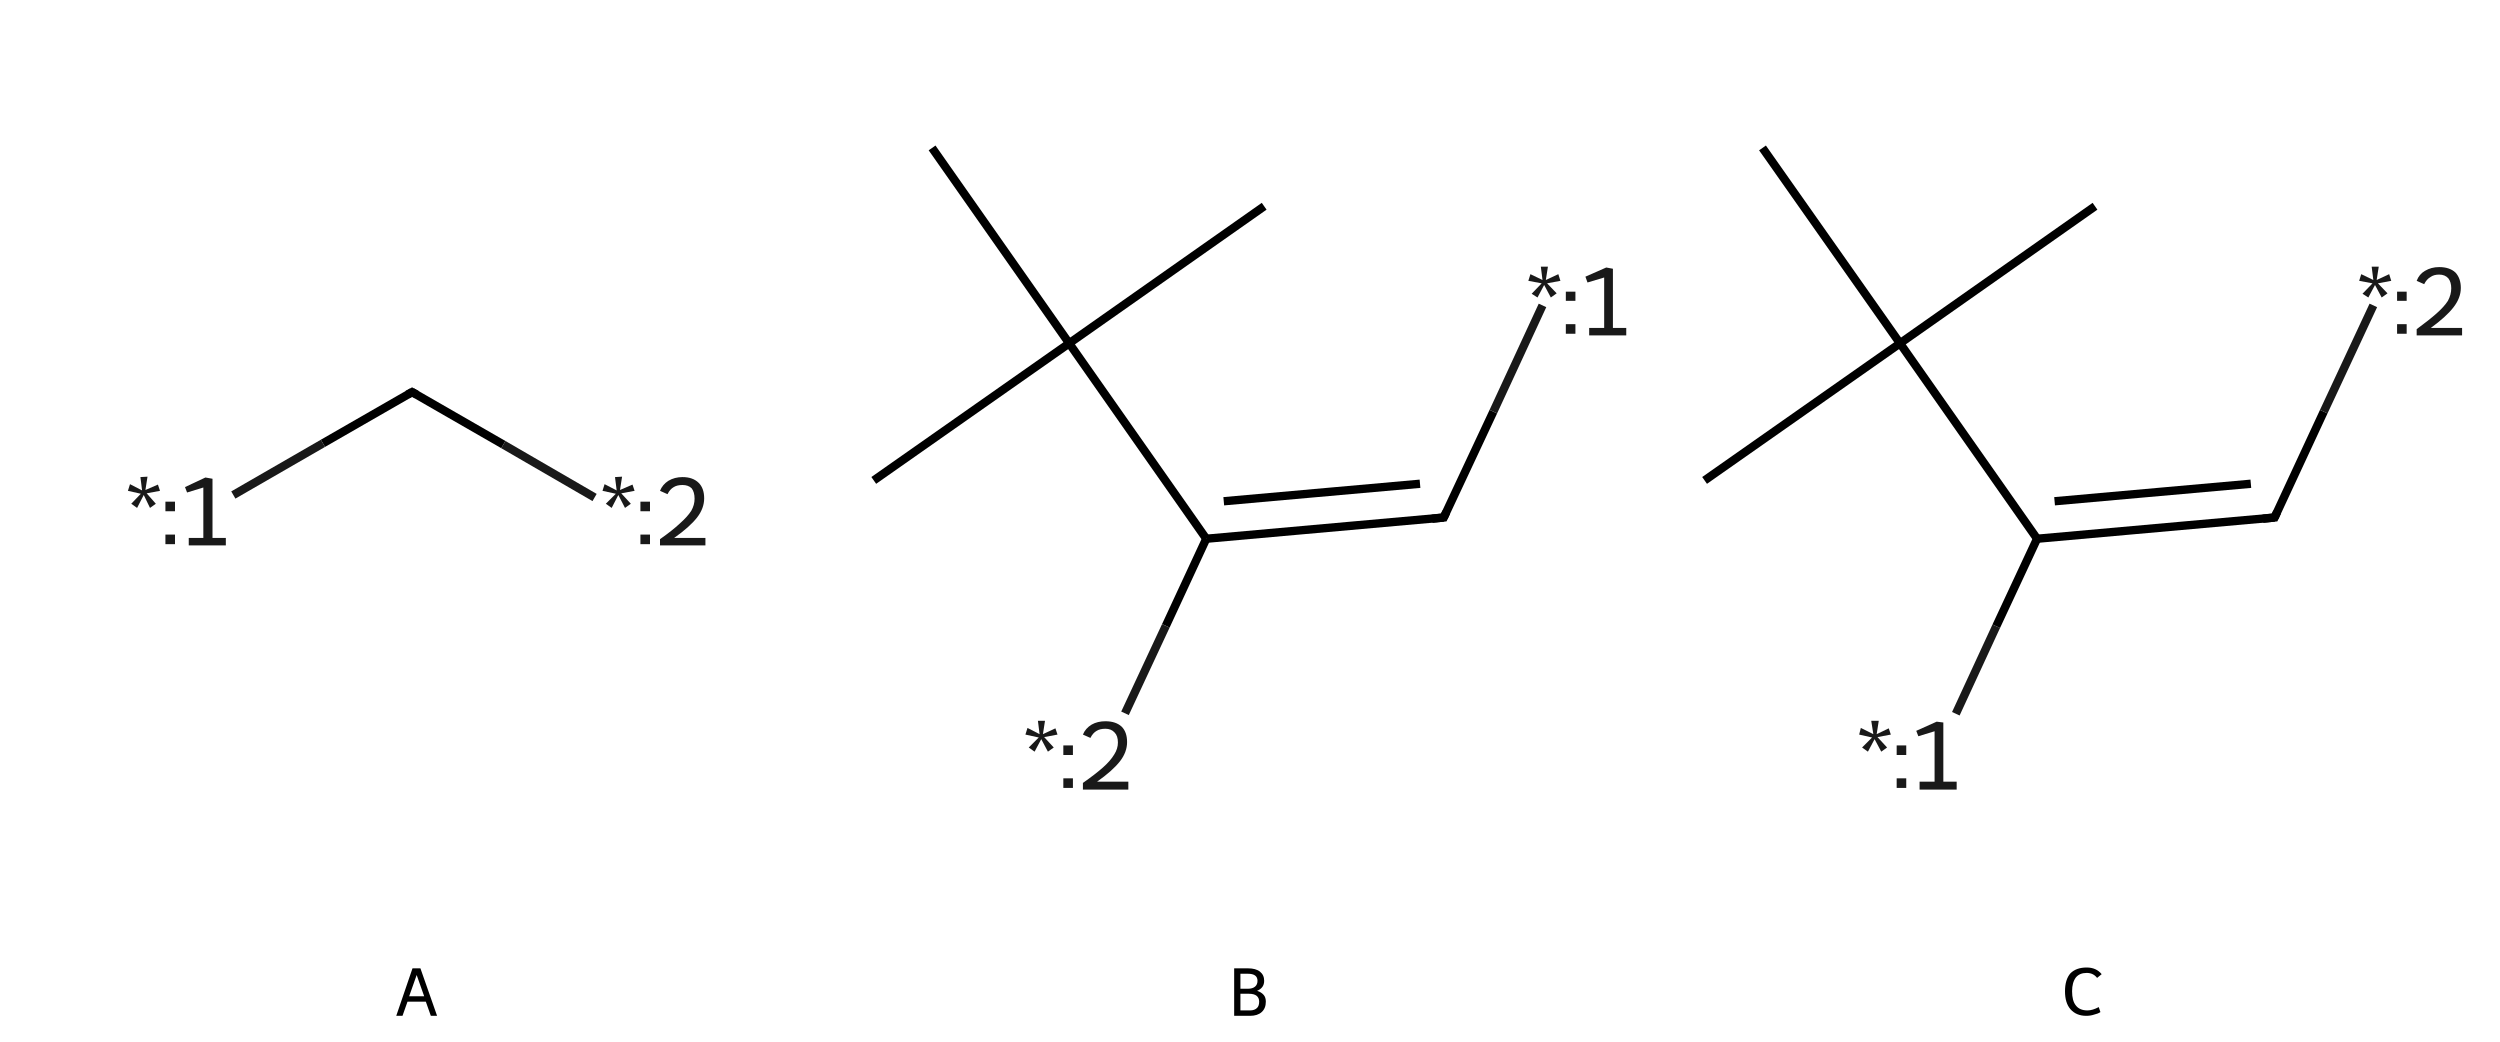 <?xml version='1.0' encoding='iso-8859-1'?>
<svg version='1.1' baseProfile='full'
              xmlns='http://www.w3.org/2000/svg'
                      xmlns:rdkit='http://www.rdkit.org/xml'
                      xmlns:xlink='http://www.w3.org/1999/xlink'
                  xml:space='preserve'
width='600px' height='250px' viewBox='0 0 600 250'>
<!-- END OF HEADER -->
<rect style='opacity:1.0;fill:#FFFFFF;stroke:none' width='600.0' height='250.0' x='0.0' y='0.0'> </rect>
<path class='bond-0 atom-0 atom-1' d='M 98.9,94.1 L 77.5,106.4' style='fill:none;fill-rule:evenodd;stroke:#000000;stroke-width:2.0px;stroke-linecap:butt;stroke-linejoin:miter;stroke-opacity:1' />
<path class='bond-0 atom-0 atom-1' d='M 77.5,106.4 L 56.0,118.8' style='fill:none;fill-rule:evenodd;stroke:#191919;stroke-width:2.0px;stroke-linecap:butt;stroke-linejoin:miter;stroke-opacity:1' />
<path class='bond-1 atom-0 atom-2' d='M 98.9,94.1 L 120.8,106.7' style='fill:none;fill-rule:evenodd;stroke:#000000;stroke-width:2.0px;stroke-linecap:butt;stroke-linejoin:miter;stroke-opacity:1' />
<path class='bond-1 atom-0 atom-2' d='M 120.8,106.7 L 142.7,119.4' style='fill:none;fill-rule:evenodd;stroke:#191919;stroke-width:2.0px;stroke-linecap:butt;stroke-linejoin:miter;stroke-opacity:1' />
<path d='M 97.8,94.7 L 98.9,94.1 L 100.0,94.7' style='fill:none;stroke:#000000;stroke-width:2.0px;stroke-linecap:butt;stroke-linejoin:miter;stroke-opacity:1;' />
<path class='atom-1' d='M 31.5 120.9
L 33.8 118.5
L 30.7 117.8
L 31.2 116.2
L 34.1 117.7
L 33.7 114.5
L 35.4 114.4
L 34.9 117.6
L 37.9 116.3
L 38.4 117.8
L 35.2 118.4
L 37.4 120.9
L 36.0 121.9
L 34.5 118.8
L 32.9 121.9
L 31.5 120.9
' fill='#191919'/>
<path class='atom-1' d='M 39.7 128.3
L 42.0 128.3
L 42.0 130.6
L 39.7 130.6
L 39.7 128.3
M 39.7 120.4
L 42.0 120.4
L 42.0 122.7
L 39.7 122.7
L 39.7 120.4
' fill='#191919'/>
<path class='atom-1' d='M 45.3 129.1
L 48.8 129.1
L 48.8 117.0
L 44.9 118.2
L 44.4 116.9
L 49.3 114.6
L 51.0 114.9
L 51.0 129.1
L 54.2 129.1
L 54.2 130.9
L 45.3 130.9
L 45.3 129.1
' fill='#191919'/>
<path class='atom-2' d='M 145.4 120.9
L 147.8 118.5
L 144.6 117.8
L 145.1 116.2
L 148.0 117.7
L 147.6 114.5
L 149.3 114.4
L 148.8 117.6
L 151.8 116.3
L 152.3 117.8
L 149.1 118.4
L 151.4 120.9
L 150.0 121.9
L 148.4 118.8
L 146.8 121.9
L 145.4 120.9
' fill='#191919'/>
<path class='atom-2' d='M 153.7 128.3
L 156.0 128.3
L 156.0 130.6
L 153.7 130.6
L 153.7 128.3
M 153.7 120.4
L 156.0 120.4
L 156.0 122.7
L 153.7 122.7
L 153.7 120.4
' fill='#191919'/>
<path class='atom-2' d='M 158.4 117.8
Q 159.0 116.3, 160.4 115.4
Q 161.9 114.5, 163.8 114.5
Q 166.3 114.5, 167.7 115.9
Q 169.0 117.2, 169.0 119.6
Q 169.0 122.0, 167.3 124.2
Q 165.5 126.5, 161.8 129.1
L 169.3 129.1
L 169.3 130.9
L 158.4 130.9
L 158.4 129.4
Q 161.4 127.3, 163.2 125.6
Q 165.0 124.0, 165.9 122.6
Q 166.7 121.2, 166.7 119.7
Q 166.7 118.1, 166.0 117.2
Q 165.2 116.4, 163.8 116.4
Q 162.5 116.4, 161.7 116.9
Q 160.8 117.4, 160.2 118.6
L 158.4 117.8
' fill='#191919'/>
<path class='legend' d='M 103.4 243.8
L 102.2 240.4
L 97.8 240.4
L 96.6 243.8
L 95.1 243.8
L 99.0 232.4
L 100.9 232.4
L 104.9 243.8
L 103.4 243.8
M 98.2 239.1
L 101.8 239.1
L 100.0 234.0
L 98.2 239.1
' fill='#000000'/>
<path class='bond-0 atom-0 atom-1' d='M 209.7,115.3 L 256.6,82.4' style='fill:none;fill-rule:evenodd;stroke:#000000;stroke-width:2.0px;stroke-linecap:butt;stroke-linejoin:miter;stroke-opacity:1' />
<path class='bond-1 atom-1 atom-2' d='M 256.6,82.4 L 303.4,49.5' style='fill:none;fill-rule:evenodd;stroke:#000000;stroke-width:2.0px;stroke-linecap:butt;stroke-linejoin:miter;stroke-opacity:1' />
<path class='bond-2 atom-1 atom-3' d='M 256.6,82.4 L 223.7,35.5' style='fill:none;fill-rule:evenodd;stroke:#000000;stroke-width:2.0px;stroke-linecap:butt;stroke-linejoin:miter;stroke-opacity:1' />
<path class='bond-3 atom-1 atom-4' d='M 256.6,82.4 L 289.5,129.3' style='fill:none;fill-rule:evenodd;stroke:#000000;stroke-width:2.0px;stroke-linecap:butt;stroke-linejoin:miter;stroke-opacity:1' />
<path class='bond-4 atom-4 atom-5' d='M 289.5,129.3 L 346.5,124.2' style='fill:none;fill-rule:evenodd;stroke:#000000;stroke-width:2.0px;stroke-linecap:butt;stroke-linejoin:miter;stroke-opacity:1' />
<path class='bond-4 atom-4 atom-5' d='M 293.7,120.3 L 340.8,116.1' style='fill:none;fill-rule:evenodd;stroke:#000000;stroke-width:2.0px;stroke-linecap:butt;stroke-linejoin:miter;stroke-opacity:1' />
<path class='bond-5 atom-5 atom-6' d='M 346.5,124.2 L 358.4,98.8' style='fill:none;fill-rule:evenodd;stroke:#000000;stroke-width:2.0px;stroke-linecap:butt;stroke-linejoin:miter;stroke-opacity:1' />
<path class='bond-5 atom-5 atom-6' d='M 358.4,98.8 L 370.2,73.3' style='fill:none;fill-rule:evenodd;stroke:#191919;stroke-width:2.0px;stroke-linecap:butt;stroke-linejoin:miter;stroke-opacity:1' />
<path class='bond-6 atom-4 atom-7' d='M 289.5,129.3 L 279.8,150.2' style='fill:none;fill-rule:evenodd;stroke:#000000;stroke-width:2.0px;stroke-linecap:butt;stroke-linejoin:miter;stroke-opacity:1' />
<path class='bond-6 atom-4 atom-7' d='M 279.8,150.2 L 270.0,171.2' style='fill:none;fill-rule:evenodd;stroke:#191919;stroke-width:2.0px;stroke-linecap:butt;stroke-linejoin:miter;stroke-opacity:1' />
<path d='M 343.7,124.5 L 346.5,124.2 L 347.1,122.9' style='fill:none;stroke:#000000;stroke-width:2.0px;stroke-linecap:butt;stroke-linejoin:miter;stroke-opacity:1;' />
<path class='atom-6' d='M 367.6 70.5
L 370.0 68.0
L 366.8 67.4
L 367.3 65.8
L 370.2 67.2
L 369.8 64.0
L 371.5 64.0
L 371.0 67.2
L 374.0 65.8
L 374.5 67.4
L 371.3 68.0
L 373.6 70.4
L 372.2 71.4
L 370.6 68.4
L 369.0 71.4
L 367.6 70.5
' fill='#191919'/>
<path class='atom-6' d='M 375.8 77.8
L 378.1 77.8
L 378.1 80.1
L 375.8 80.1
L 375.8 77.8
M 375.8 70.0
L 378.1 70.0
L 378.1 72.2
L 375.8 72.2
L 375.8 70.0
' fill='#191919'/>
<path class='atom-6' d='M 381.4 78.7
L 385.0 78.7
L 385.0 66.6
L 381.0 67.8
L 380.5 66.4
L 385.5 64.2
L 387.1 64.5
L 387.1 78.7
L 390.3 78.7
L 390.3 80.5
L 381.4 80.5
L 381.4 78.7
' fill='#191919'/>
<path class='atom-7' d='M 246.9 179.4
L 249.3 177.0
L 246.1 176.3
L 246.6 174.7
L 249.5 176.2
L 249.1 173.0
L 250.8 173.0
L 250.3 176.2
L 253.3 174.8
L 253.8 176.3
L 250.6 176.9
L 252.9 179.4
L 251.5 180.4
L 249.9 177.4
L 248.3 180.4
L 246.9 179.4
' fill='#191919'/>
<path class='atom-7' d='M 255.2 186.8
L 257.5 186.8
L 257.5 189.1
L 255.2 189.1
L 255.2 186.8
M 255.2 178.9
L 257.5 178.9
L 257.5 181.2
L 255.2 181.2
L 255.2 178.9
' fill='#191919'/>
<path class='atom-7' d='M 259.9 176.3
Q 260.5 174.8, 262.0 173.9
Q 263.4 173.1, 265.3 173.1
Q 267.8 173.1, 269.2 174.4
Q 270.5 175.7, 270.5 178.1
Q 270.5 180.5, 268.8 182.7
Q 267.0 185.0, 263.3 187.6
L 270.8 187.6
L 270.8 189.5
L 259.9 189.5
L 259.9 187.9
Q 262.9 185.8, 264.7 184.2
Q 266.5 182.6, 267.4 181.1
Q 268.3 179.7, 268.3 178.2
Q 268.3 176.6, 267.5 175.8
Q 266.7 174.9, 265.3 174.9
Q 264.0 174.9, 263.2 175.4
Q 262.3 175.9, 261.7 177.1
L 259.9 176.3
' fill='#191919'/>
<path class='legend' d='M 301.7 237.8
Q 302.7 238.1, 303.3 238.8
Q 303.8 239.4, 303.8 240.4
Q 303.8 242.0, 302.8 242.9
Q 301.8 243.8, 300.0 243.8
L 296.2 243.8
L 296.2 232.4
L 299.5 232.4
Q 301.4 232.4, 302.4 233.2
Q 303.4 234.0, 303.4 235.4
Q 303.4 237.1, 301.7 237.8
M 297.7 233.7
L 297.7 237.3
L 299.5 237.3
Q 300.6 237.3, 301.2 236.8
Q 301.8 236.3, 301.8 235.4
Q 301.8 233.7, 299.5 233.7
L 297.7 233.7
M 300.0 242.5
Q 301.1 242.5, 301.7 241.9
Q 302.2 241.4, 302.2 240.4
Q 302.2 239.5, 301.6 239.0
Q 301.0 238.5, 299.7 238.5
L 297.7 238.5
L 297.7 242.5
L 300.0 242.5
' fill='#000000'/>
<path class='bond-0 atom-0 atom-1' d='M 409.1,115.3 L 456.0,82.4' style='fill:none;fill-rule:evenodd;stroke:#000000;stroke-width:2.0px;stroke-linecap:butt;stroke-linejoin:miter;stroke-opacity:1' />
<path class='bond-1 atom-1 atom-2' d='M 456.0,82.4 L 502.8,49.5' style='fill:none;fill-rule:evenodd;stroke:#000000;stroke-width:2.0px;stroke-linecap:butt;stroke-linejoin:miter;stroke-opacity:1' />
<path class='bond-2 atom-1 atom-3' d='M 456.0,82.4 L 423.0,35.5' style='fill:none;fill-rule:evenodd;stroke:#000000;stroke-width:2.0px;stroke-linecap:butt;stroke-linejoin:miter;stroke-opacity:1' />
<path class='bond-3 atom-1 atom-4' d='M 456.0,82.4 L 488.9,129.3' style='fill:none;fill-rule:evenodd;stroke:#000000;stroke-width:2.0px;stroke-linecap:butt;stroke-linejoin:miter;stroke-opacity:1' />
<path class='bond-4 atom-4 atom-5' d='M 488.9,129.3 L 545.9,124.2' style='fill:none;fill-rule:evenodd;stroke:#000000;stroke-width:2.0px;stroke-linecap:butt;stroke-linejoin:miter;stroke-opacity:1' />
<path class='bond-4 atom-4 atom-5' d='M 493.1,120.3 L 540.2,116.1' style='fill:none;fill-rule:evenodd;stroke:#000000;stroke-width:2.0px;stroke-linecap:butt;stroke-linejoin:miter;stroke-opacity:1' />
<path class='bond-5 atom-5 atom-6' d='M 545.9,124.2 L 557.7,98.8' style='fill:none;fill-rule:evenodd;stroke:#000000;stroke-width:2.0px;stroke-linecap:butt;stroke-linejoin:miter;stroke-opacity:1' />
<path class='bond-5 atom-5 atom-6' d='M 557.7,98.8 L 569.6,73.3' style='fill:none;fill-rule:evenodd;stroke:#191919;stroke-width:2.0px;stroke-linecap:butt;stroke-linejoin:miter;stroke-opacity:1' />
<path class='bond-6 atom-4 atom-7' d='M 488.9,129.3 L 479.1,150.3' style='fill:none;fill-rule:evenodd;stroke:#000000;stroke-width:2.0px;stroke-linecap:butt;stroke-linejoin:miter;stroke-opacity:1' />
<path class='bond-6 atom-4 atom-7' d='M 479.1,150.3 L 469.4,171.3' style='fill:none;fill-rule:evenodd;stroke:#191919;stroke-width:2.0px;stroke-linecap:butt;stroke-linejoin:miter;stroke-opacity:1' />
<path d='M 543.1,124.5 L 545.9,124.2 L 546.5,122.9' style='fill:none;stroke:#000000;stroke-width:2.0px;stroke-linecap:butt;stroke-linejoin:miter;stroke-opacity:1;' />
<path class='atom-6' d='M 567.0 70.5
L 569.4 68.0
L 566.2 67.4
L 566.7 65.8
L 569.6 67.2
L 569.2 64.0
L 570.9 64.0
L 570.4 67.2
L 573.4 65.8
L 573.9 67.4
L 570.7 68.0
L 573.0 70.4
L 571.6 71.4
L 570.0 68.4
L 568.4 71.4
L 567.0 70.5
' fill='#191919'/>
<path class='atom-6' d='M 575.3 77.8
L 577.6 77.8
L 577.6 80.1
L 575.3 80.1
L 575.3 77.8
M 575.3 70.0
L 577.6 70.0
L 577.6 72.2
L 575.3 72.2
L 575.3 70.0
' fill='#191919'/>
<path class='atom-6' d='M 580.0 67.4
Q 580.6 65.8, 582.0 65.0
Q 583.5 64.1, 585.4 64.1
Q 587.9 64.1, 589.3 65.4
Q 590.6 66.8, 590.6 69.1
Q 590.6 71.5, 588.8 73.8
Q 587.1 76.0, 583.4 78.7
L 590.9 78.7
L 590.9 80.5
L 580.0 80.5
L 580.0 79.0
Q 583.0 76.8, 584.8 75.2
Q 586.6 73.6, 587.5 72.2
Q 588.3 70.7, 588.3 69.2
Q 588.3 67.7, 587.6 66.8
Q 586.8 65.9, 585.4 65.9
Q 584.1 65.9, 583.3 66.5
Q 582.4 67.0, 581.8 68.2
L 580.0 67.4
' fill='#191919'/>
<path class='atom-7' d='M 446.9 179.4
L 449.3 177.0
L 446.2 176.3
L 446.6 174.7
L 449.6 176.2
L 449.1 173.0
L 450.9 173.0
L 450.4 176.2
L 453.3 174.8
L 453.8 176.3
L 450.6 176.9
L 452.9 179.4
L 451.5 180.4
L 449.9 177.4
L 448.3 180.4
L 446.9 179.4
' fill='#191919'/>
<path class='atom-7' d='M 455.2 186.8
L 457.5 186.8
L 457.5 189.1
L 455.2 189.1
L 455.2 186.8
M 455.2 178.9
L 457.5 178.9
L 457.5 181.2
L 455.2 181.2
L 455.2 178.9
' fill='#191919'/>
<path class='atom-7' d='M 460.7 187.6
L 464.3 187.6
L 464.3 175.5
L 460.4 176.7
L 459.9 175.4
L 464.8 173.2
L 466.4 173.4
L 466.4 187.6
L 469.6 187.6
L 469.6 189.5
L 460.7 189.5
L 460.7 187.6
' fill='#191919'/>
<path class='legend' d='M 495.6 237.9
Q 495.6 235.1, 496.9 233.6
Q 498.3 232.2, 500.8 232.2
Q 503.1 232.2, 504.4 233.8
L 503.3 234.7
Q 502.4 233.5, 500.8 233.5
Q 499.1 233.5, 498.2 234.6
Q 497.3 235.8, 497.3 237.9
Q 497.3 240.2, 498.2 241.3
Q 499.1 242.5, 501.0 242.5
Q 502.2 242.5, 503.7 241.7
L 504.1 242.9
Q 503.5 243.3, 502.6 243.5
Q 501.7 243.8, 500.7 243.8
Q 498.3 243.8, 496.9 242.2
Q 495.6 240.7, 495.6 237.9
' fill='#000000'/>
</svg>
